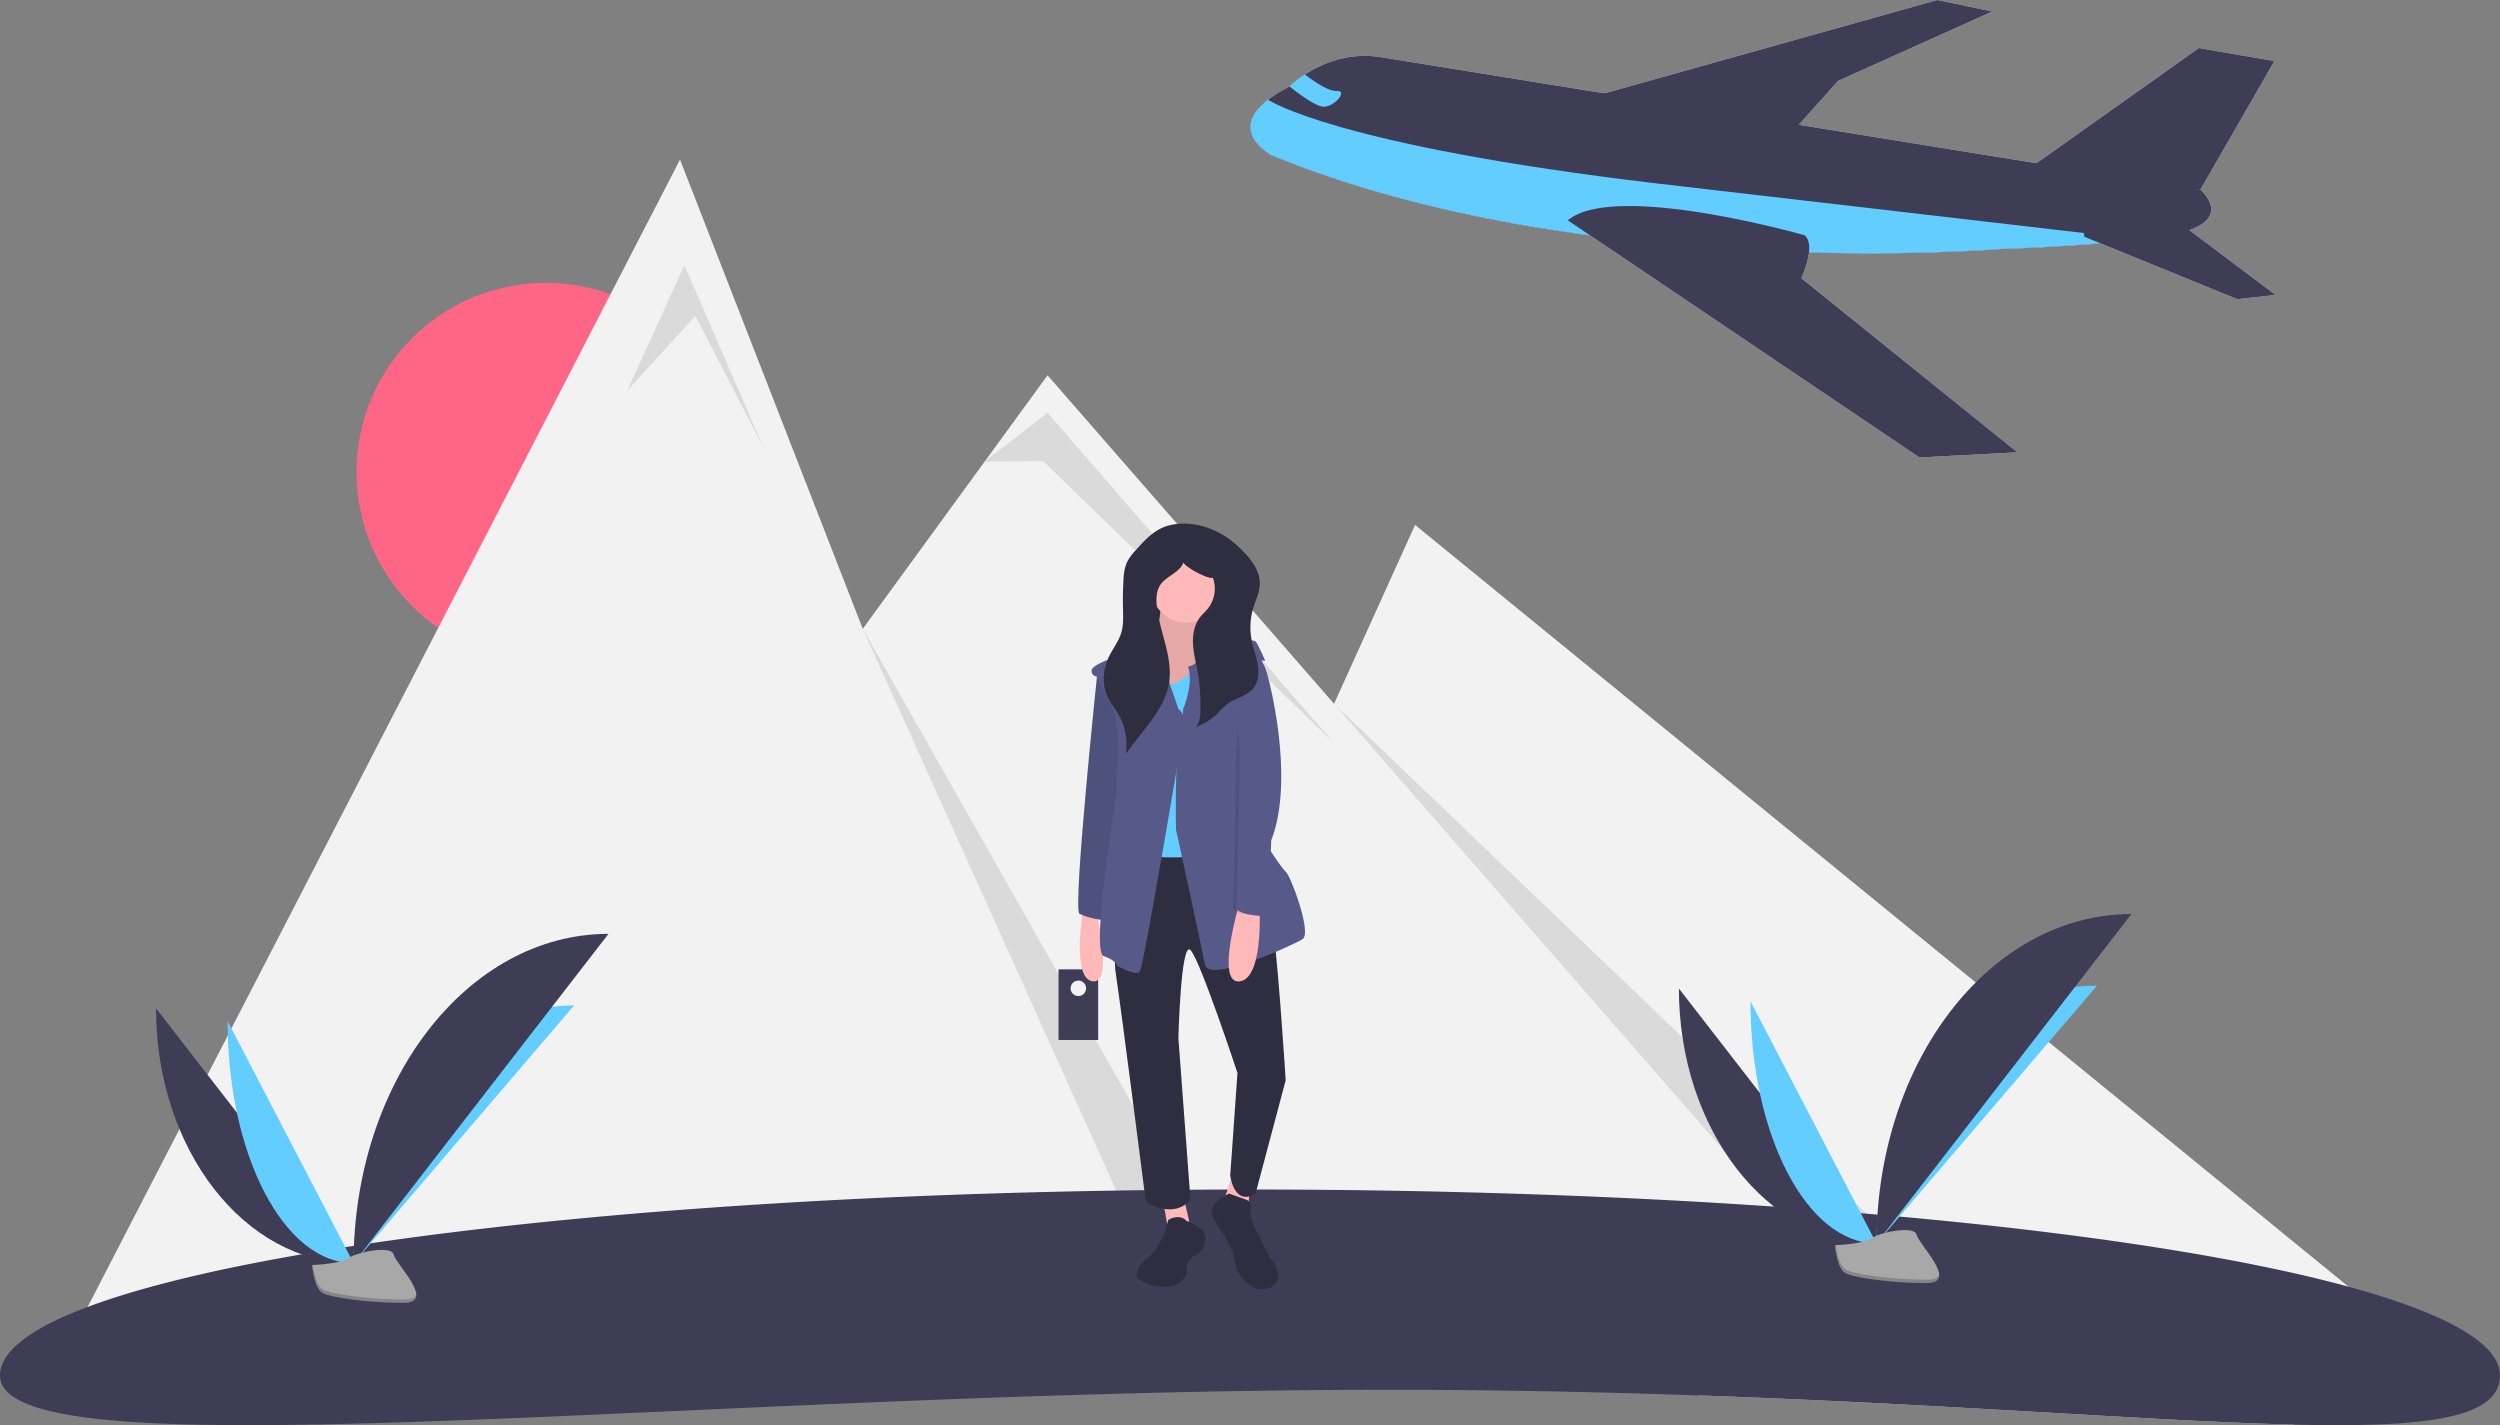 <svg id="b15325d2-ef49-41bb-b39b-b88ff27f55f0" data-name="Layer 1" xmlns="http://www.w3.org/2000/svg" width="1136" height="647.595" viewBox="0 0 1136 647.595"><rect x="0" y="0" width="1136" height="647.595" fill="#808080" stroke="none"/><title>journey</title><circle cx="248" cy="214.523" r="86" fill="#ff6584"/><path d="M1132.4,737.995a174.165,174.165,0,0,1-15.93,12.73,201.787,201.787,0,0,1-42.43,22.81c-62.35-1.5-154.01-9.15-269.71-13.23q-12.945-4.425-26.48-9.58-17.91-6.825-36.85-15c-52.44-22.66-106.28-37.39-159.61-46.19q-17.19-2.835-34.29-4.86C306.28,655.875,84.2,740.495,58.48,750.725H56l15.82-30.64L341,198.725l62.95,161.62,20.09,51.59,55.37-75.98,28.59-39.23,130.2,149.27,36.8-81.27,254.78,207.92,14.21,11.59,14.38,11.74,4.58,3.74,136.21,111.16Z" transform="translate(-32 -126.202)" fill="#f2f2f2"/><polygon points="285 177.523 311 120.523 347 203.523 316 143.523 285 177.523" opacity="0.1"/><path d="M581.39,689.535q-17.19-2.835-34.29-4.86L424.04,411.935Z" transform="translate(-32 -126.202)" opacity="0.1"/><polygon points="447.411 209.752 476 187.523 606 337.523 474 209.523 447.411 209.752" opacity="0.1"/><polygon points="606.197 319.789 866 568.523 830.464 576.904 606.197 319.789" opacity="0.1"/><path d="M1168,751.225c0,19.37-32.96,23.78-93.96,22.31-62.35-1.5-154.01-9.15-269.71-13.23-43.76-1.54-90.97-2.58-141.33-2.58-313.7,0-631,40.17-631-6.5,0-11,14.12-21.5,39.82-31.14,76.2-28.58,254.18-49.51,467.4-52.88q14.55-.24,29.31-.35,15.63-.135,31.47-.13c84.77,0,165.21,2.76,237.46,7.71.23.02.45.04.68.05q8.7.6,17.23,1.24,9.315.705,18.43,1.45c1.25.1,2.5.2,3.74.31.9.07,1.8.15,2.69.23,1.64.13,3.28.27,4.9.42a.914.914,0,0,1,.17.01q4.47.39,8.88.78c.31.03.62.06.93.08,85.45,7.75,156.07,18.76,204.05,31.87C1143.06,722.865,1168,736.605,1168,751.225Z" transform="translate(-32 -126.202)" fill="#3f3d56"/><path d="M102.887,584.384c0,64.016,40.16,115.817,89.791,115.817" transform="translate(-32 -126.202)" fill="#3f3d56"/><path d="M192.678,700.202c0-64.735,44.817-117.118,100.201-117.118" transform="translate(-32 -126.202)" fill="#63cdff"/><path d="M135.42,590.188c0,60.809,25.61,110.014,57.258,110.014" transform="translate(-32 -126.202)" fill="#63cdff"/><path d="M192.678,700.202c0-82.717,51.801-149.651,115.817-149.651" transform="translate(-32 -126.202)" fill="#3f3d56"/><path d="M173.788,701.018s12.734-.392,16.571-3.125,19.588-5.996,20.54-1.613,19.137,21.798,4.76,21.914-33.404-2.239-37.235-4.573S173.788,701.018,173.788,701.018Z" transform="translate(-32 -126.202)" fill="#a8a8a8"/><path d="M215.916,716.668c-14.376.116-33.404-2.239-37.235-4.572-2.917-1.777-4.079-8.153-4.468-11.094-.269.012-.425.017-.425.017s.807,10.27,4.637,12.603,22.858,4.689,37.235,4.573c4.15-.033,5.583-1.51,5.505-3.697C220.587,715.818,219.005,716.643,215.916,716.668Z" transform="translate(-32 -126.202)" opacity="0.2"/><path d="M794.887,575.384c0,64.016,40.16,115.817,89.791,115.817Z" transform="translate(-32 -126.202)" fill="#3f3d56"/><path d="M884.678,691.202c0-64.735,44.817-117.118,100.201-117.118Z" transform="translate(-32 -126.202)" fill="#63cdff"/><path d="M827.42,581.188c0,60.809,25.61,110.014,57.258,110.014Z" transform="translate(-32 -126.202)" fill="#63cdff"/><path d="M884.678,691.202c0-82.717,51.801-149.651,115.817-149.651Z" transform="translate(-32 -126.202)" fill="#3f3d56"/><path d="M865.788,692.018s12.734-.392,16.571-3.125,19.588-5.996,20.54-1.613,19.137,21.798,4.76,21.914-33.404-2.239-37.235-4.573S865.788,692.018,865.788,692.018Z" transform="translate(-32 -126.202)" fill="#a8a8a8"/><path d="M907.916,707.668c-14.376.116-33.404-2.239-37.235-4.572-2.917-1.777-4.079-8.153-4.468-11.094-.269.012-.425.017-.425.017s.807,10.27,4.637,12.603,22.858,4.689,37.235,4.573c4.15-.033,5.583-1.51,5.505-3.697C912.587,706.818,911.005,707.643,907.916,707.668Z" transform="translate(-32 -126.202)" opacity="0.2"/><rect x="481" y="440.479" width="18" height="32.087" fill="#3f3d56"/><circle cx="490" cy="449.088" r="3.522" fill="#f2f2f2"/><path d="M524.182,539.261s-5.478,31.775,4.383,32.871,1.096-33.966,1.096-33.966Z" transform="translate(-32 -126.202)" fill="#ffb9b9"/><path d="M530.756,430.788s-11.505,109.021-8.218,110.665,12.053,3.835,13.696,2.191,8.218-69.028,8.218-69.028l-4.931-35.062Z" transform="translate(-32 -126.202)" fill="#575a89"/><path d="M530.756,430.788s-11.505,109.021-8.218,110.665,12.053,3.835,13.696,2.191,8.218-69.028,8.218-69.028l-4.931-35.062Z" transform="translate(-32 -126.202)" opacity="0.1"/><rect x="519.848" y="255.554" width="34.514" height="37.253" fill="#2f2e41"/><path d="M559.792,398.465s-1.096,24.105-8.766,25.749,7.122,29.584,7.122,29.584l23.009-2.191,5.478-32.871s-12.6-2.191-8.218-19.175Z" transform="translate(-32 -126.202)" fill="#ffb9b9"/><path d="M559.792,398.465s-1.096,24.105-8.766,25.749,7.122,29.584,7.122,29.584l23.009-2.191,5.478-32.871s-12.6-2.191-8.218-19.175Z" transform="translate(-32 -126.202)" opacity="0.1"/><polygon points="528.888 547.829 530.531 557.142 540.393 554.951 538.201 545.637 528.888 547.829" fill="#ffb9b9"/><polygon points="560.115 533.585 556.828 543.446 567.237 548.924 567.785 540.707 560.115 533.585" fill="#ffb9b9"/><path d="M549.383,511.869s-13.148,38.349-10.409,56.428,13.696,104.09,13.696,104.09,12.6,8.218,20.27-1.096L567.462,597.881s1.096-44.375,5.478-39.993,21.366,55.88,21.366,55.88l-3.287,46.567s1.644,14.244,11.505,8.218l13.696-51.497s-4.383-69.028-6.574-71.768-16.435-34.514-16.435-34.514Z" transform="translate(-32 -126.202)" fill="#2f2e41"/><circle cx="539.023" cy="267.058" r="15.887" fill="#ffb9b9"/><path d="M554.862,432.432s6.026,8.765,13.696,2.739,12.053-6.574,12.053-6.574l9.313,5.478-2.191,21.366,3.287,59.167s-39.993,3.287-42.184-1.096,2.739-23.009,2.739-23.009l-7.122-39.993V432.432Z" transform="translate(-32 -126.202)" fill="#63cdff"/><path d="M567.462,448.319s-9.861-30.131-13.148-30.679-12.6,6.026-12.6,6.026-13.696,4.383-13.696,7.122,2.191,2.739,2.191,2.739l7.67,14.792s3.287,13.148,2.191,21.914a88.139,88.139,0,0,0-.548,15.887s-12.053,72.315-6.026,74.507,6.026,4.383,6.026,4.383,8.766,4.931,10.409,2.739,17.531-96.421,17.531-96.421S575.68,455.441,567.462,448.319Z" transform="translate(-32 -126.202)" fill="#575a89"/><path d="M569.653,448.319s4.931-11.505,2.191-19.175c0,0,2.739-.548,3.835-2.191s0-9.861,2.739-10.409,23.009,0,24.105,1.096,4.383,8.766,4.383,8.766h-1.644l-12.053,19.722s6.026,37.253,4.931,43.28,15.887,31.227,18.079,32.871,12.053,27.94,7.67,30.679-42.732,20.27-44.375,11.505-13.148-61.359-13.148-61.359-.548-29.036,1.096-36.158S569.653,448.319,569.653,448.319Z" transform="translate(-32 -126.202)" fill="#575a89"/><path d="M595.402,535.974s-11.505,37.801,0,36.158,8.765-37.253,8.765-37.253Z" transform="translate(-32 -126.202)" fill="#ffb9b9"/><path d="M571.321,681.172s9.083,2.595,8.434,8.434a9.716,9.716,0,0,1-5.839,7.785,5.864,5.864,0,0,0-2.595,5.839c.649,3.893-5.19,9.732-14.922,7.137s-7.785-5.19-7.785-5.19a11.268,11.268,0,0,1,4.541-7.137c3.893-2.595,8.434-11.678,8.434-12.327s1.298-5.19,1.298-5.19S568.077,677.28,571.321,681.172Z" transform="translate(-32 -126.202)" fill="#2f2e41"/><path d="M590.471,668.553s-9.861,4.383-7.67,9.861,9.313,13.148,10.409,21.366,10.409,15.34,16.983,10.957-1.096-13.148-1.096-13.148-8.218-15.34-8.765-18.627,1.096-6.574-2.191-7.67S590.471,668.553,590.471,668.553Z" transform="translate(-32 -126.202)" fill="#2f2e41"/><path d="M604.989,432.158s-1.37-6.3.274-2.465,13.696,50.402,2.739,78.342c0,0-1.096,34.514-2.191,34.514s-14.244-.548-13.696-4.383,1.644-65.741,1.644-69.576,1.917-28.762,1.917-28.762Z" transform="translate(-32 -126.202)" opacity="0.1"/><path d="M602.524,422.571a33.121,33.121,0,0,1,4.383,7.122c1.644,3.835,13.696,50.402,2.739,78.342,0,0-1.096,34.514-2.191,34.514s-14.244-.548-13.696-4.383,1.644-65.741,1.644-69.576-3.287-29.584-3.287-29.584Z" transform="translate(-32 -126.202)" fill="#575a89"/><path d="M562.067,365.29c-5.748,1.797-10.04,6.493-14.04,10.996a23.298,23.298,0,0,0-3.918,5.365,21.605,21.605,0,0,0-1.582,7.886q-.4,6.287-.256,12.594c.092,4.027.339,8.156-.899,11.989-1.197,3.706-3.688,6.839-5.4,10.338-2.73,5.581-3.36,12.353-.84,18.032,1.387,3.126,3.632,5.786,5.309,8.766a27.151,27.151,0,0,1,3.12,17.462l7.889-10.22c5.053-6.546,10.265-13.443,11.687-21.588,2.062-11.815-4.241-23.388-5.484-35.317-.347-3.326-.23-6.919,1.653-9.683,2.779-4.08,8.824-5.522,10.495-10.167.242,1.945,11.895,8.141,13.298,6.936a14.51,14.51,0,0,1-2.201,14.015c-1.128,1.4-2.514,2.579-3.614,4.001-2.849,3.684-3.497,8.651-3.095,13.291s1.738,9.146,2.444,13.749a102.113,102.113,0,0,1,.853,13.824c.052,3.2-.035,6.77-2.279,9.052a27.395,27.395,0,0,0,9.861-6.044,49.113,49.113,0,0,1,4.918-4.662c3.529-2.546,8.31-3.301,11.189-6.564,2.57-2.913,2.98-7.187,2.376-11.025s-2.076-7.49-2.816-11.304a30.364,30.364,0,0,1,.762-14.584c1.048-3.433,2.72-6.743,2.925-10.326.417-7.31-5.219-13.424-10.638-18.347C585.664,366.379,573.092,361.843,562.067,365.29Z" transform="translate(-32 -126.202)" fill="#2f2e41"/><path d="M1027.395,230.569c-4.857,1.793-13.383,3.26-23.253,4.444-26.839,3.221-63.62,4.364-63.62,4.364s-189.025,15.679-330.706-42.631c0,0-20.608-10.806-1.465-25.344a61.778,61.778,0,0,1,9.348-5.708s.079-.081.236-.23a49.534,49.534,0,0,1,7.023-5.414c7.339-4.744,19.733-10.373,34.816-7.823l372.091,60.186S1045.456,223.897,1027.395,230.569Z" transform="translate(-32 -126.202)" fill="#f2f2f2"/><path d="M953.25,203.295l77.9-55.271,34.334,5.938-33.62,58.452S954.145,213.032,953.25,203.295Z" transform="translate(-32 -126.202)" fill="#f2f2f2"/><polygon points="725.129 43.517 880.294 0 905.307 5.226 835.216 36.756 813.306 61.264 725.129 43.517" fill="#f2f2f2"/><path d="M1004.141,235.013c-26.839,3.221-63.62,4.364-63.62,4.364s-189.025,15.679-330.706-42.631c0,0-20.608-10.806-1.465-25.344l.065.266s30.569,20.662,176.636,37.914Z" transform="translate(-32 -126.202)" fill="#f2f2f2"/><path d="M979.198,233.818l69.376,28.324L1066,260.207l-41.496-31.184S974.315,218.319,979.198,233.818Z" transform="translate(-32 -126.202)" fill="#f2f2f2"/><path d="M633.544,174.694c-3.312.058-10.895-5.496-15.61-9.229a49.534,49.534,0,0,1,7.023-5.414c3.8,2.917,10.565,7.64,14.325,7.471C644.711,167.279,638.527,174.608,633.544,174.694Z" transform="translate(-32 -126.202)" fill="#f2f2f2"/><path d="M948.702,331.734l-44.539,2.328L778.943,249.622l-23.247-15.676-11.298-7.618c21.186-17.907,107.616,6.783,107.616,6.783,1.655,1.397,2.18,3.717,2.105,6.279-.142,4.802-2.397,10.454-3.267,12.465-.209.485-.337.758-.337.758Z" transform="translate(-32 -126.202)" fill="#f2f2f2"/><path d="M1027.395,230.569c-4.857,1.793-13.383,3.26-23.253,4.444-26.839,3.221-63.62,4.364-63.62,4.364s-189.025,15.679-330.706-42.631c0,0-20.608-10.806-1.465-25.344a61.778,61.778,0,0,1,9.348-5.708s.079-.081.236-.23a49.534,49.534,0,0,1,7.023-5.414c7.339-4.744,19.733-10.373,34.816-7.823l372.091,60.186S1045.456,223.897,1027.395,230.569Z" transform="translate(-32 -126.202)" fill="#3f3d56"/><path d="M953.25,203.295l77.9-55.271,34.334,5.938-33.62,58.452S954.145,213.032,953.25,203.295Z" transform="translate(-32 -126.202)" fill="#3f3d56"/><polygon points="725.129 43.517 880.294 0 905.307 5.226 835.216 36.756 813.306 61.264 725.129 43.517" fill="#3f3d56"/><path d="M1004.141,235.013c-26.839,3.221-63.62,4.364-63.62,4.364s-189.025,15.679-330.706-42.631c0,0-20.608-10.806-1.465-25.344l.065.266s30.569,20.662,176.636,37.914Z" transform="translate(-32 -126.202)" fill="#63cdff"/><path d="M979.198,233.818l69.376,28.324L1066,260.207l-41.496-31.184S974.315,218.319,979.198,233.818Z" transform="translate(-32 -126.202)" fill="#3f3d56"/><path d="M633.544,174.694c-3.312.058-10.895-5.496-15.61-9.229a49.534,49.534,0,0,1,7.023-5.414c3.8,2.917,10.565,7.64,14.325,7.471C644.711,167.279,638.527,174.608,633.544,174.694Z" transform="translate(-32 -126.202)" fill="#63cdff"/><path d="M948.702,331.734l-44.539,2.328L778.943,249.622l-23.247-15.676-11.298-7.618c21.186-17.907,107.616,6.783,107.616,6.783,1.655,1.397,2.18,3.717,2.105,6.279-.142,4.802-2.397,10.454-3.267,12.465-.209.485-.337.758-.337.758Z" transform="translate(-32 -126.202)" fill="#3f3d56"/></svg>